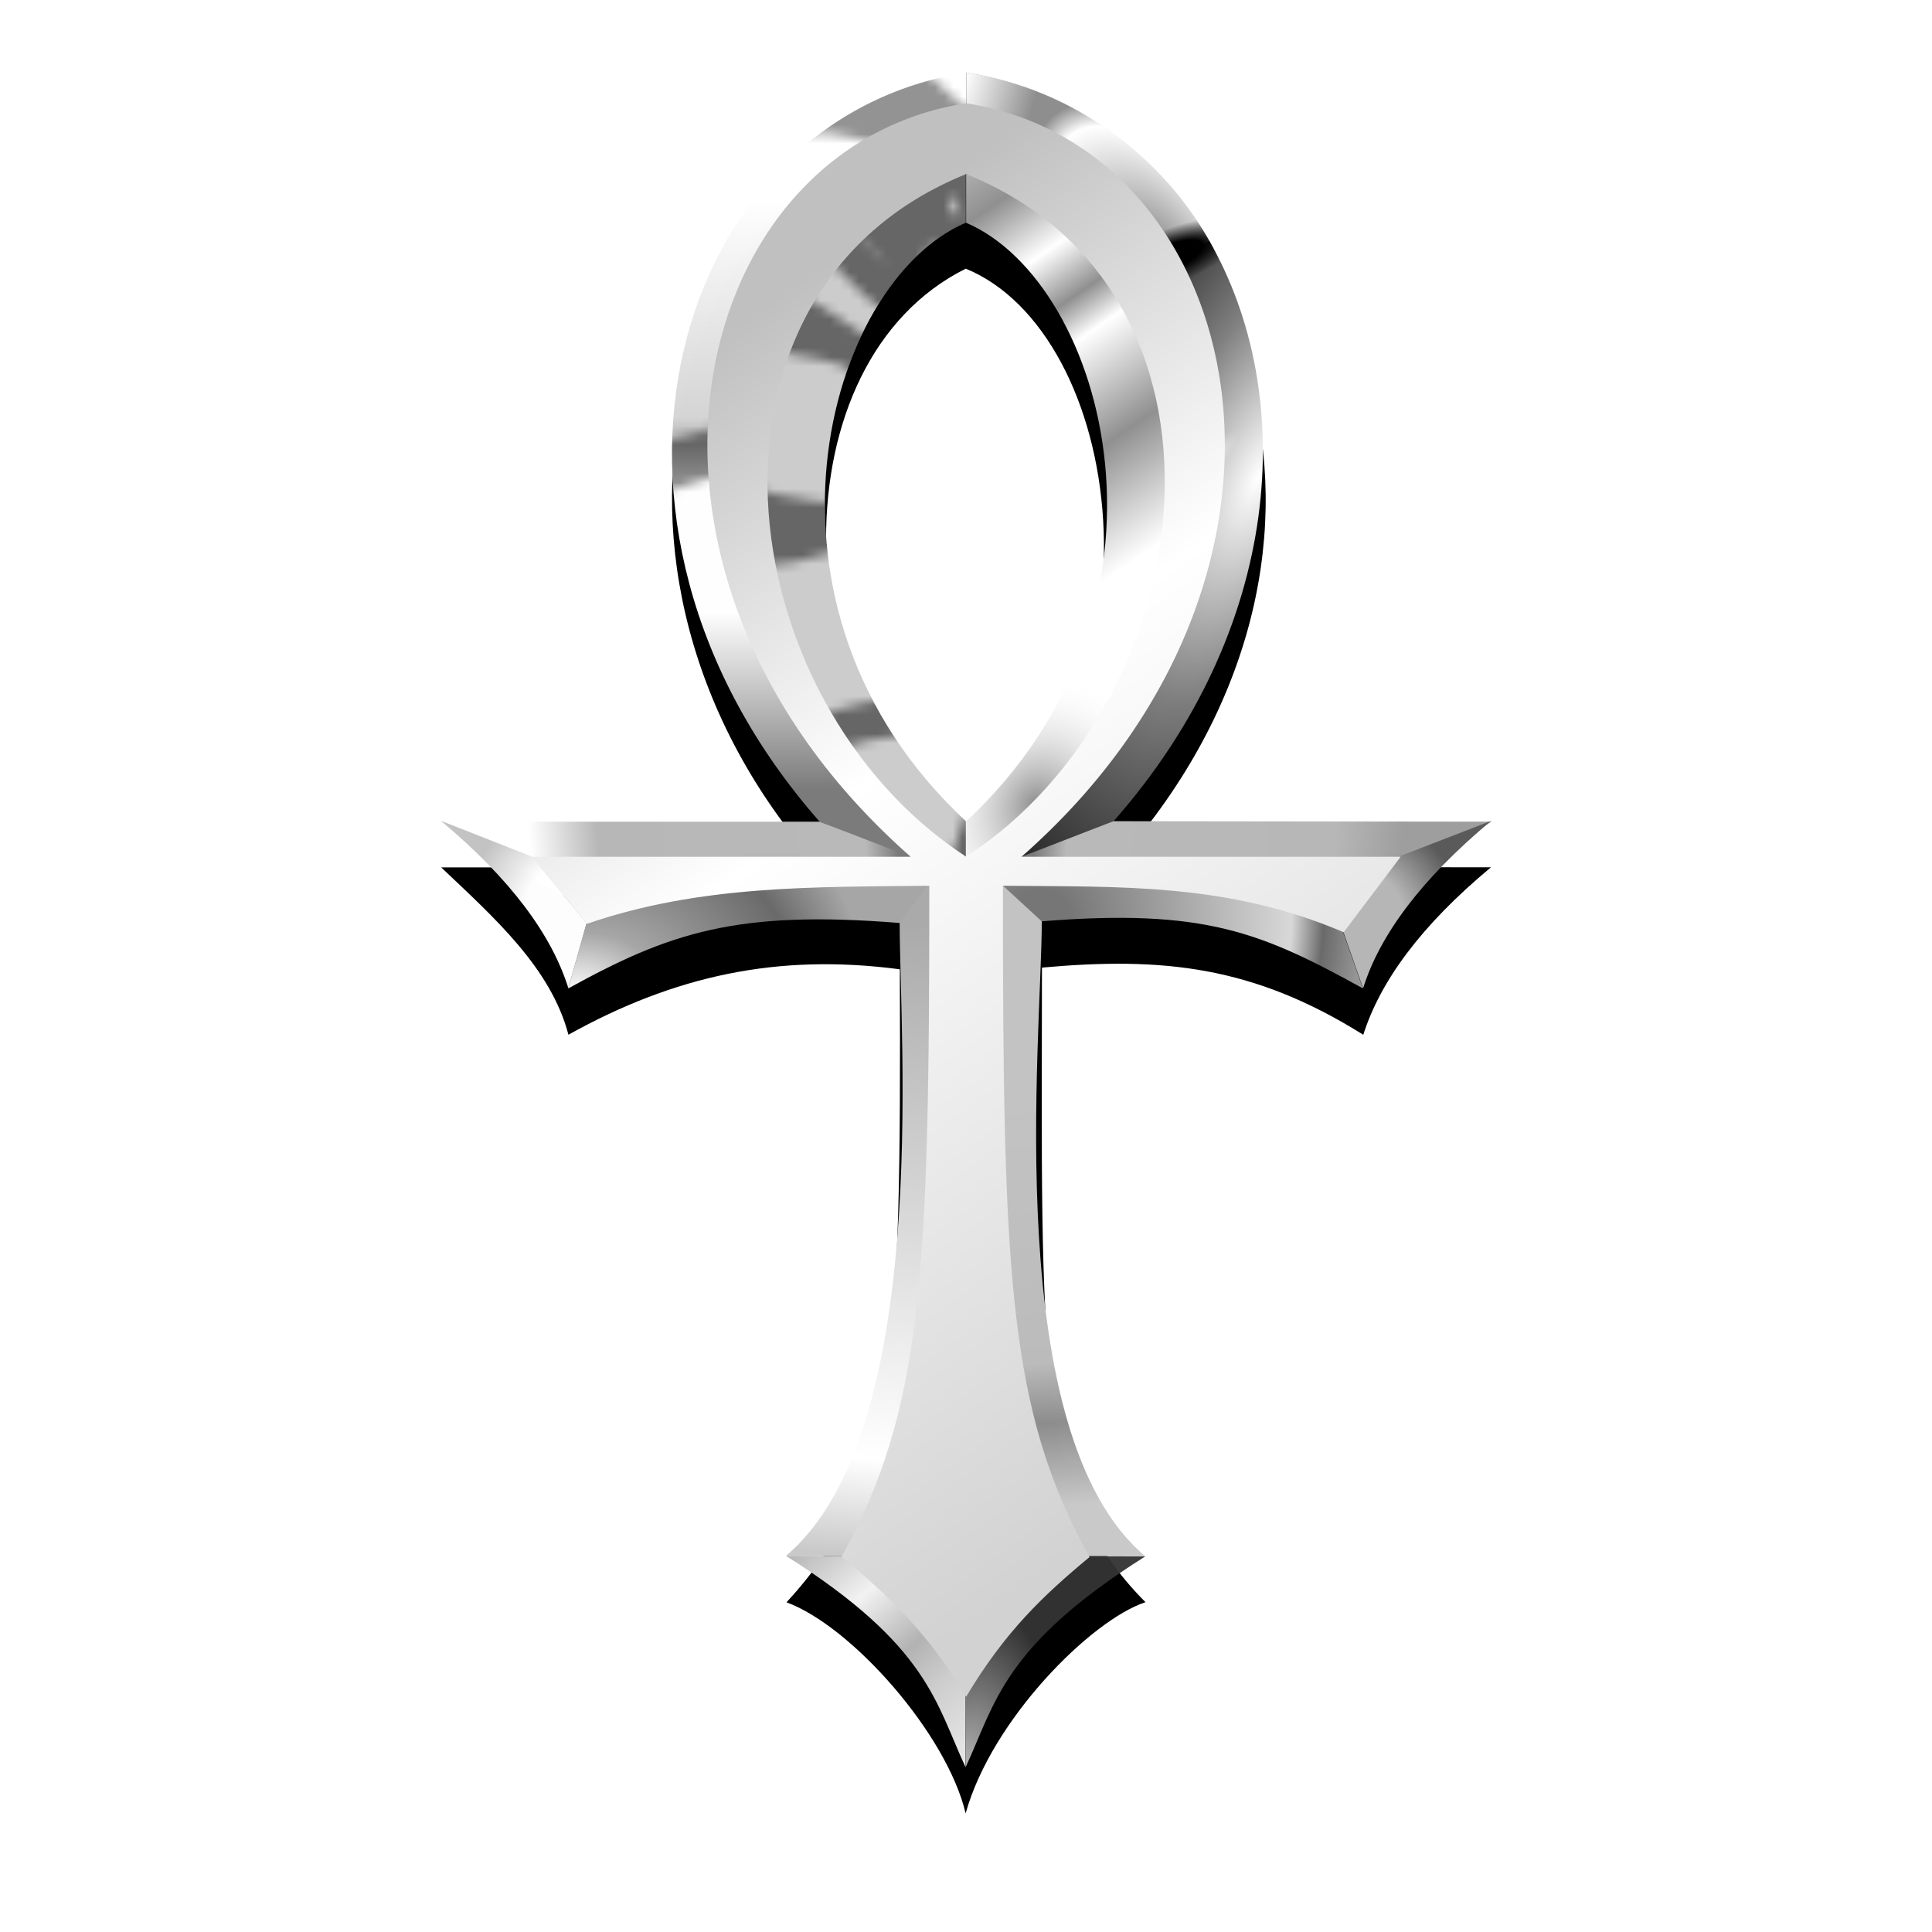 <?xml version="1.0" encoding="UTF-8"?>
<svg version="1.1" viewBox="0 0 200 200" width="512px" height="512px" xml:space="preserve" xmlns="http://www.w3.org/2000/svg"><defs><filter id="c" x="-.098" y="-.061" width="1.196" height="1.121" color-interpolation-filters="sRGB">
      <feGaussianBlur stdDeviation="4.439"/>
    </filter><linearGradient id="d" x1="142.88" x2="167.7" y1="6.085" y2="42.341" gradientTransform="translate(-38.928,18.353)" gradientUnits="userSpaceOnUse">
      <stop stop-color="#adadad" offset="0"/>
      <stop stop-color="#909090" offset=".1"/>
      <stop stop-color="#fff" offset=".264"/>
      <stop stop-color="#8f8f8f" offset=".391"/>
      <stop stop-color="#fff" offset=".484"/>
      <stop stop-color="#909090" offset=".729"/>
      <stop stop-color="#fff" offset="1"/>
    </linearGradient><radialGradient id="e" cx="173.11" cy="50.61" r="12.412" gradientTransform="matrix(.806 .461 -.567 .992 .444 -38.718)" gradientUnits="userSpaceOnUse">
      <stop stop-color="#8e8e8e" offset="0"/>
      <stop stop-color="#fff" stop-opacity="0" offset="1"/>
    </radialGradient><linearGradient id="f" x1="72.735" x2="72.735" y1="13.672" y2="89.743" gradientUnits="userSpaceOnUse">
      <stop stop-color="#fff" stop-opacity=".996" offset=".175"/>
      <stop stop-color="#d5d5d5" stop-opacity=".996" offset=".482"/>
      <stop stop-color="#afafaf" stop-opacity=".996" offset=".517"/>
      <stop stop-color="#fff" stop-opacity=".996" offset=".577"/>
      <stop stop-color="#fff" stop-opacity=".996" offset=".754"/>
      <stop stop-color="#7b7b7b" offset="1"/>
    </linearGradient><radialGradient id="g" cx="161.68" cy="28.904" r="9.928" gradientTransform="matrix(.807 -.591 1.088 1.485 12.706 78.531)" gradientUnits="userSpaceOnUse">
      <stop stop-color="#838383" offset="0"/>
      <stop stop-color="#fff" offset=".844"/>
      <stop stop-color="#fff" stop-opacity="0" offset="1"/>
    </radialGradient><radialGradient id="h" cx="185.36" cy="56.123" r="14.238" gradientTransform="matrix(1.657 .746 -1.745 3.875 -23.908 -305.86)" gradientUnits="userSpaceOnUse">
      <stop stop-color="#fff" offset="0"/>
      <stop stop-color="#7f7f7f" offset=".417"/>
      <stop offset="1"/>
    </radialGradient><radialGradient id="i" cx="182.55" cy="56.494" r="14.238" gradientTransform="matrix(.259 -.266 .071 .069 128.19 93.441)" gradientUnits="userSpaceOnUse">
      <stop stop-color="#fff" offset=".198"/>
      <stop stop-color="#d9d9d9" stop-opacity="0" offset="1"/>
    </radialGradient><filter id="j" x="-.015" y="-.006" width="1.029" height="1.013" color-interpolation-filters="sRGB">
      <feGaussianBlur stdDeviation=".175"/>
    </filter><radialGradient id="k" cx="175.44" cy="27.123" r="6.822" gradientTransform="matrix(1.32 -.549 .168 .405 -60.861 112.07)" gradientUnits="userSpaceOnUse">
      <stop offset=".454"/>
      <stop stop-opacity="0" offset="1"/>
    </radialGradient><radialGradient id="l" cx="112.24" cy="141.59" r="3.704" gradientTransform="matrix(-.391 -1.846 -2.678 .568 520.41 276.67)" gradientUnits="userSpaceOnUse">
      <stop stop-color="#fff" offset="0"/>
      <stop stop-color="#a6a6a6" offset=".156"/>
      <stop stop-color="#6a6a6a" offset=".406"/>
      <stop stop-color="#a6a6a6" offset=".534"/>
    </radialGradient><linearGradient id="m" x1="105.16" x2="112.77" y1="146.7" y2="147.36" gradientTransform="matrix(-5.697,0,0,5.697,700.2,-742.48)" gradientUnits="userSpaceOnUse">
      <stop stop-color="#7a7a7a" offset=".105"/>
      <stop stop-color="#b9b9b9" offset=".184"/>
      <stop stop-color="#b7b7b7" offset=".834"/>
      <stop stop-color="#fff" offset="1"/>
    </linearGradient><linearGradient id="n" x1="105.16" x2="112.77" y1="146.7" y2="147.36" gradientTransform="matrix(5.697,0,0,5.697,-492.3,-742.48)" gradientUnits="userSpaceOnUse">
      <stop stop-color="#7a7a7a" offset=".105"/>
      <stop stop-color="#b9b9b9" offset=".184"/>
      <stop stop-color="#b7b7b7" offset=".834"/>
      <stop stop-color="#9e9e9e" offset="1"/>
    </linearGradient><radialGradient id="o" cx="111.43" cy="149.02" r="1.375" gradientTransform="matrix(1.191,1.615,-2.004,1.478,277.56,-251.41)" gradientUnits="userSpaceOnUse">
      <stop stop-color="#b7b7b7" stop-opacity=".992" offset=".386"/>
      <stop stop-color="#5a5a5a" offset=".702"/>
    </radialGradient><radialGradient id="p" cx="111.7" cy="142.45" r="3.704" gradientTransform="matrix(-.365 1.852 -1.667 -.328 384.27 -11.509)" gradientUnits="userSpaceOnUse">
      <stop stop-color="#767676" offset=".094"/>
      <stop stop-color="#d8d8d8" offset=".746"/>
      <stop stop-color="#6a6a6a" offset=".84"/>
      <stop stop-color="#969696" stop-opacity=".992" offset=".951"/>
    </radialGradient><linearGradient id="q" x1="102.26" x2="102.85" y1="159.42" y2="151.65" gradientTransform="matrix(-1,0,0,1,209.34,0)" gradientUnits="userSpaceOnUse">
      <stop stop-color="#c9c9c9" offset="0"/>
      <stop stop-color="#8d8d8d" stop-opacity=".996" offset=".2"/>
      <stop stop-color="#bbb" offset=".344"/>
      <stop stop-color="#c4c4c4" stop-opacity=".996" offset="1"/>
    </linearGradient><radialGradient id="r" cx="104.71" cy="163.84" r="1.673" gradientTransform="matrix(.98 .201 -.392 1.907 66.257 -169.14)" gradientUnits="userSpaceOnUse">
      <stop stop-color="#b4b4b4" offset="0"/>
      <stop stop-color="#333" stop-opacity=".957" offset=".917"/>
    </radialGradient><linearGradient id="s" x1="101.32" x2="104.67" y1="160.4" y2="164.34" gradientUnits="userSpaceOnUse">
      <stop stop-color="#b4b4b4" offset="0"/>
      <stop stop-color="#f4f4f4" stop-opacity=".992" offset=".288"/>
      <stop stop-color="#b4b4b4" stop-opacity=".992" offset=".541"/>
      <stop stop-color="#cecece" stop-opacity=".996" offset=".707"/>
      <stop stop-color="#e9e9e9" offset="1"/>
    </linearGradient><linearGradient id="t" x1="102.35" x2="103.44" y1="160.36" y2="148.6" gradientUnits="userSpaceOnUse">
      <stop stop-color="#c9c9c9" offset="0"/>
      <stop stop-color="#fff" offset=".154"/>
      <stop stop-color="#aaa" offset="1"/>
    </linearGradient><radialGradient id="u" cx="111.37" cy="148.97" r="1.375" gradientTransform="matrix(-1.191,1.615,2.004,1.478,-68.215,-251.41)" gradientUnits="userSpaceOnUse">
      <stop stop-color="#fff" stop-opacity=".992" offset=".386"/>
      <stop stop-color="#c3c3c3" offset=".702"/>
    </radialGradient><mask id="v" maskUnits="userSpaceOnUse">
      <path d="m31.614 72.396c-12.141.637-13.048 3.3-16.585 5.488l11.191 11.526 7.773 2.233 4.58-13.277zm-4.375-44.601c-2.077-.83-5.13-5.584-10.649-9l7.246.193 2.385 2.427 1.786-4.494 3.762-.04 3.206-7.23 1.727 13.614-6.873-3.793zm-.652 8.583c-2.752-1.971-11.557-8.583-16.532-9.19l-.077 1.72c1.975 5.032 11.682 1.642 16.608 7.47zm-3.298 15.695c-5.482.039-12.391-1.46-15.64-3.423l.615 6.178c6.126.267 10.503-.754 15.025-2.755z" fill="none" filter="url(#a)" stroke="#fefefe" stroke-linecap="square" stroke-width="4" paint-order="markers fill stroke"/>
    </mask><filter id="a" x="-.179" y="-.128" width="1.357" height="1.197" color-interpolation-filters="sRGB">
      <feGaussianBlur stdDeviation="1.317"/>
    </filter><mask id="w" maskUnits="userSpaceOnUse">
      <path d="m65.85 9.404c-3.144-2.808-6.64-5.205-8.6-9.404l-10.425 8.016c4.567-2.542 16.534 2.996 21.099 4.537 1.924.65-3.995-4.014-2.074-3.149zm-12.157 29.202-24.912 8.59-2.516-.903c7.303-2.182 19.162-5.119 27.428-7.687z" fill="#fff" fill-opacity=".996" filter="url(#b)" stroke="#fcfcfc" stroke-linecap="square" stroke-width="4" style="mix-blend-mode:normal" paint-order="markers fill stroke"/>
    </mask><filter id="b" x="-.325" y="-.22" width="1.547" height="1.419" color-interpolation-filters="sRGB">
      <feGaussianBlur stdDeviation="3.034"/>
    </filter><radialGradient id="x" cx="104" cy="40.379" r="15.635" gradientTransform="matrix(.479 .127 -.696 2.617 82.304 -105.26)" gradientUnits="userSpaceOnUse">
      <stop stop-color="#fff" offset="0"/>
      <stop stop-color="#fff" stop-opacity="0" offset="1"/>
    </radialGradient><linearGradient id="y" x1="112.77" x2="96.571" y1="155.91" y2="133.31" gradientTransform="matrix(5.697,0,0,5.697,-492.3,-742.48)" gradientUnits="userSpaceOnUse">
      <stop stop-color="#d2d2d2" offset="0"/>
      <stop stop-color="#fff" offset=".5"/>
      <stop stop-color="silver" offset=".798"/>
    </linearGradient></defs><g transform="translate(-33.877 -.71)"><path transform="translate(29.905,-1.129)" d="m88.792 91.629h-39.15c5.545 5.26 11.346 10.405 13.175 17.323 11.023-6.128 21.684-8.437 34.304-6.772.158 40.337-.431 53.28-11.731 65.527 6.762 2.493 16.592 13.61 18.544 21.851 2.71-9.719 12.962-19.983 18.616-21.864-11.493-11.555-10.748-25.475-10.715-65.689 12.474-1.13 21.892-.175 33.264 6.954 1.756-5.525 5.938-11.282 13.213-17.337l-39.114-.042c28.645-31.547 15.182-72.542-15.194-77.46-30.425 3.748-42.592 46.73-15.212 77.51zm15.157-61.978c16.082 6.595 21.845 42.292-.001 61.946-19.201-17.571-19.362-52.305.001-61.946z" filter="url(#c)" style="mix-blend-mode:normal"/><g stroke-linecap="square" stroke-linejoin="round">
    <g stroke-width="1.51">
      <path transform="matrix(.975 0 0 .975 32.539 -5.097)" d="m103.95 24.439c31.116 4.758 35.021 48.922 0 72.511l-.001-3.787c24.419-22.73 14.933-57.17.001-63.556z" fill="url(#d)"/>
      <path transform="matrix(.975 0 0 .975 32.539 -5.097)" d="m103.95 24.414c31.116 4.758 35.021 48.947 0 72.536l-.001-3.787c24.419-22.73 14.933-57.17.001-63.556z" fill="url(#e)"/>
      <path transform="matrix(.975 0 0 .975 32.539 -5.097)" d="m104 13.672c-31.116 4.758-43.814 47.484-15.603 79.524l12.781 5.172c-6.573-7.23-23.757-27.292-21.149-46.492 1.716-12.63 17.093-27.986 23.971-31.77z" fill="url(#f)"/>
    </g>
    <g stroke-width="1.51">
      <path d="m133.91 8.23c30.328 4.637 42.69 46.23 15.194 77.458l-12.47 5.079c6.406-7.047 23.182-26.588 20.64-45.302-1.672-12.31-16.66-27.277-23.364-30.965v-6.271z" fill="#8e8e8e"/>
      <path transform="matrix(.975 0 0 .975 -16.562 1.563)" d="m168.23 12.106c8.313 5.45 13.825 13.373 16.102 23.84l-10.451-1.476c-.747-3.495 5.958-8.881-4.244-6.922-1.503-2.09-2.582-3.356-4.703-5.62-.782-5.129-9.945-18.276 3.297-9.822z" fill="url(#g)" style="mix-blend-mode:normal"/>
      <path transform="matrix(.975 0 0 .975 -16.562 1.563)" d="m180.12 24.679c9.453 16.49 7.846 41.195-10.149 61.632l-12.795 5.21c6.573-7.23 23.785-27.278 21.177-46.478-.416-3.062-1.635-6.283-3.34-9.462-7.782-8.86 1.582-8.304 5.107-10.9z" fill="url(#h)"/>
      <path transform="matrix(.975 0 0 .975 -16.562 1.563)" d="m180.07 25.495c9.453 16.49 7.472 39.958-10.523 60.395l-12.795 5.21c6.573-7.23 23.785-27.278 21.177-46.478-.416-3.062-1.635-6.283-3.34-9.462-7.782-8.86 1.956-7.067 5.48-9.665z" fill="url(#i)" filter="url(#j)" style="mix-blend-mode:normal"/>
      <path transform="matrix(.975 0 0 .975 -16.562 1.563)" d="m177.1 20.23c2.27 2.83 3.994 5.85 5.05 8.94l-8.333 4.15c-1.545-2.577-3.373-5.098-5.31-7.451z" fill="url(#k)"/>
    </g>
    <path transform="matrix(5.552,0,0,5.552,-447.29,-728.77)" d="m104.67 147.84-7.084.195.015.569-.34 1.216c1.88-1.036 3.136-1.466 6.179-1.22l1.23.624z" fill="url(#l)"/>
    <path transform="matrix(.975 0 0 .975 32.539 -5.097)" d="m88.397 93.196h-40.168l12.649 7.793 40.3-2.621-3.11-1.442z" fill="url(#m)"/>
    <path transform="matrix(.975 0 0 .975 32.539 -5.097)" d="m119.59 93.144 40.137.052-12.649 7.793-40.314-2.582 3.062-1.481z" fill="url(#n)"/>
    <path transform="matrix(5.552,0,0,5.552,-447.29,-728.77)" d="m111.71 148.76 1.061-1.407 1.697-.657c-1.309 1.093-2.077 2.131-2.387 3.122z" fill="url(#o)"/>
    <path transform="matrix(5.552,0,0,5.552,-447.29,-728.77)" d="m104.67 147.84h6.903l.133.922.372 1.058c-1.88-1.036-2.945-1.497-5.988-1.251l-1.42.655z" fill="url(#p)"/>
    <path transform="matrix(5.552,0,0,5.552,-447.29,-728.77)" d="m106.09 148.57-.735-.676-.195-.182v12.694h2.857c-2.712-2.283-1.927-9.688-1.927-11.837z" fill="url(#q)"/>
    <path transform="matrix(5.552,0,0,5.552,-447.29,-728.77)" d="m108.02 160.41-3.344-.007-.006 3.938c.55-1.18.69-2.255 3.35-3.931z" fill="url(#r)"/>
    <path transform="matrix(5.552,0,0,5.552,-447.29,-728.77)" d="m101.32 160.4h3.353l-.006 3.938c-.55-1.18-.687-2.262-3.347-3.938z" fill="url(#s)"/>
    <path transform="matrix(5.552,0,0,5.552,-447.29,-728.77)" d="m103.44 148.6.743-.992v12.794l-2.863-.002c2.712-2.283 2.12-9.651 2.12-11.8z" fill="url(#t)"/>
    <path transform="matrix(5.552,0,0,5.552,-447.29,-728.77)" d="m97.603 148.6-1.03-1.242-1.69-.665c1.31 1.094 2.07 2.132 2.38 3.123z" fill="url(#u)"/>
  </g><path d="m133.85 18.722c-30.328 4.638-34.134 47.683 0 70.675l.001-3.691c-23.8-22.155-14.555-55.722-.001-61.946z" fill="#ccc"/><g transform="matrix(.975 0 0 .975 99.858 4.023)" mask="url(#v)" opacity=".501" style="mix-blend-mode:normal">
    <path d="m34.881 15.057c-31.116 4.758-35.025 48.946-.004 72.535l.002-3.787c-24.42-22.73-14.933-57.17-.002-63.556z"/>
  </g><g stroke-linecap="square" stroke-linejoin="round">
    <path transform="matrix(.975 0 0 .975 69.727 5.334)" d="m65.85 2.97c-31.116 4.76-43.8 47.434-15.589 79.474l12.795 5.21c-6.573-7.23-23.785-27.278-21.177-46.478 1.716-12.63 17.093-27.986 23.971-31.77 3.167-1.743 0-3.183 0-6.435z" fill-opacity=".425" mask="url(#w)"/>
    <path transform="matrix(.975 0 0 .975 32.539 -5.097)" d="m104 13.672c31.116 4.758 43.771 47.484 15.56 79.524l-12.766 5.158c6.573-7.23 23.785-27.278 21.177-46.478-1.716-12.63-17.093-27.986-23.971-31.77z" fill="url(#x)"/>
    <path transform="matrix(.975 0 0 .975 32.539 -5.097)" d="m103.95 16.919c-30.04 4.683-40.265 49.78-5.882 80.007h-40.253l5.868 7.115c12.01-4.125 24.008-3.898 36.357-4.042 0 41.215-.659 55.602-9.32 71.237 4.86 4.033 9.091 7.935 13.23 14.875 4.137-6.94 8.241-10.803 13.101-14.835-8.66-15.633-9.196-30.059-9.196-71.278 12.35.144 23.816-.351 36.18 4.94l6.045-8.013h-40.253c34.383-30.228 24.162-75.325-5.878-80.007zm0 7.52c30.616 12.36 25.512 55.793 0 72.485-25.513-16.694-30.616-60.129 0-72.485z" fill="url(#y)"/>
  </g></g></svg>
